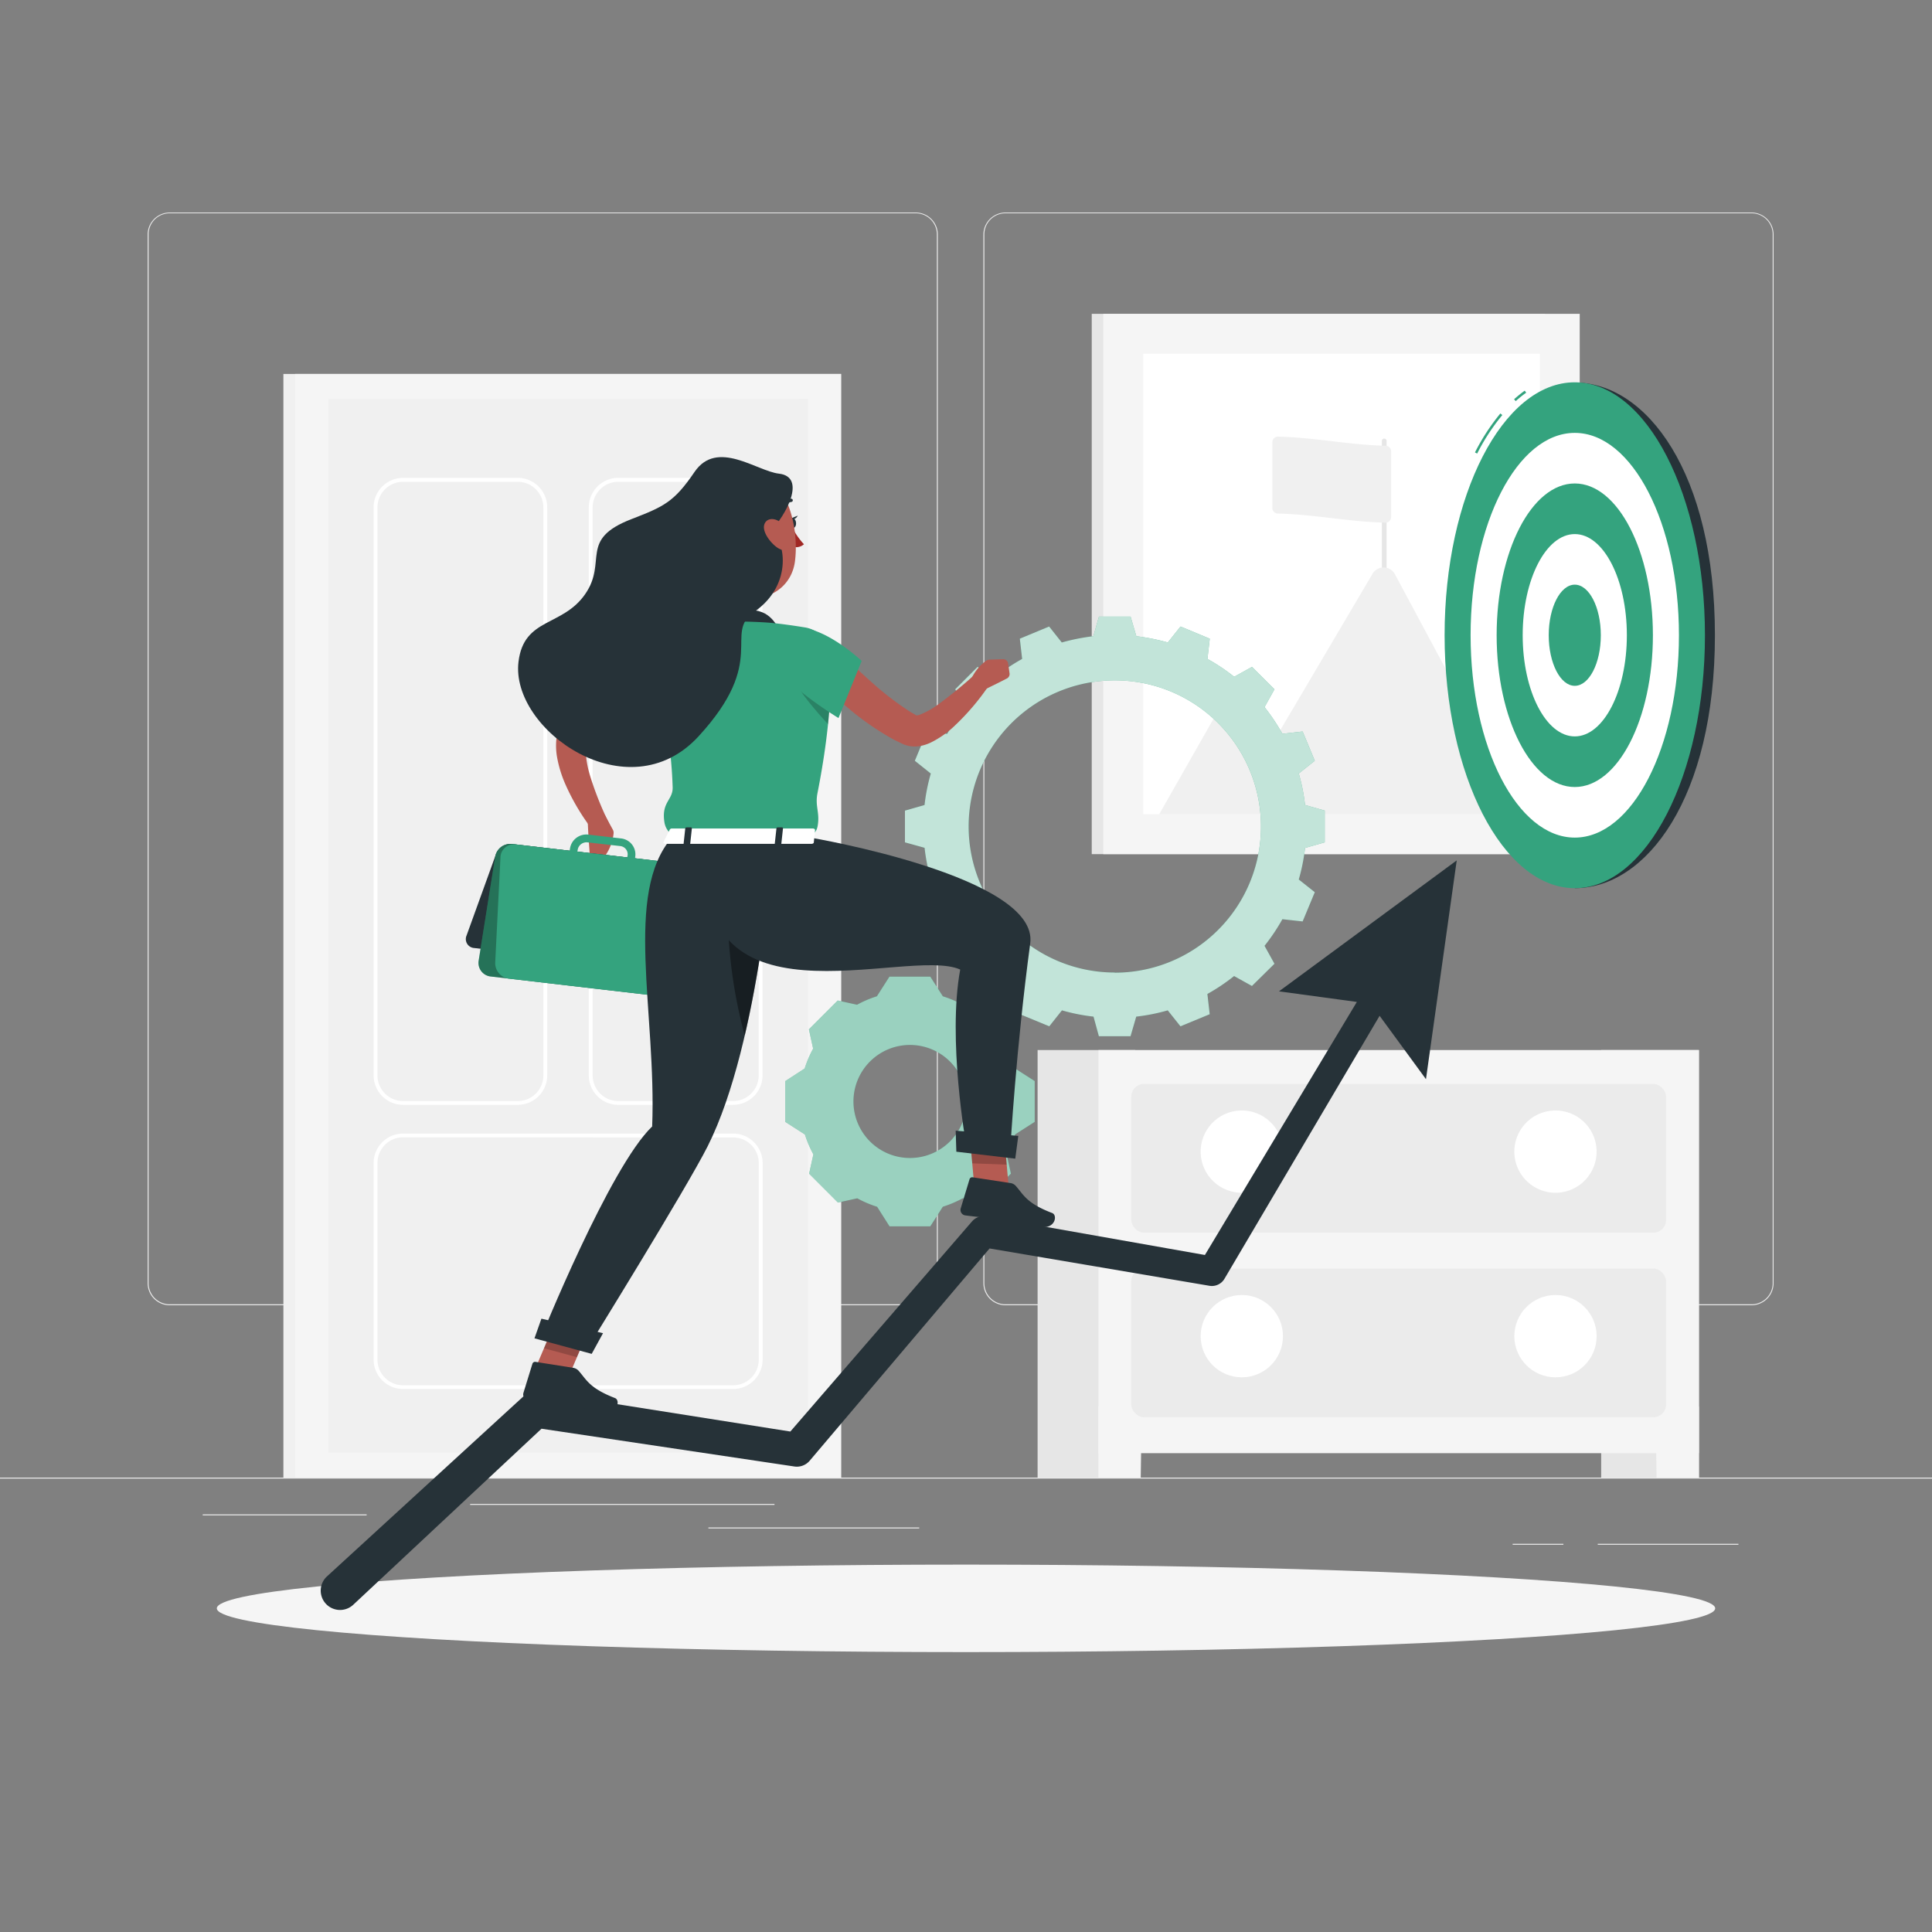 <svg xmlns="http://www.w3.org/2000/svg" viewBox="0 0 500 500">
  <rect x="0" y="0" width="500" height="500" fill="#808080" stroke="none"/>
  <path fill="#ebebeb" d="M0 382.4h500v.25H0zm237-44.6H43.91a5.71 5.71 0 01-5.7-5.71V60.66a5.71 5.71 0 015.7-5.66H237a5.71 5.71 0 015.71 5.71v271.38a5.71 5.71 0 01-5.71 5.71zM43.91 55.2a5.46 5.46 0 00-5.45 5.46v271.43a5.46 5.46 0 005.45 5.46H237a5.47 5.47 0 005.46-5.46V60.66A5.47 5.47 0 00237 55.2zm409.4 282.6h-193.1a5.72 5.72 0 01-5.71-5.71V60.66a5.72 5.72 0 015.71-5.66h193.1a5.71 5.71 0 015.69 5.66v271.43a5.71 5.71 0 01-5.69 5.71zM260.21 55.2a5.47 5.47 0 00-5.46 5.46v271.43a5.47 5.47 0 005.46 5.46h193.1a5.47 5.47 0 005.46-5.46V60.66a5.47 5.47 0 00-5.46-5.46zM52.46 391.92h42.43v.25H52.46zm69.21-2.71h78.77v.25h-78.77zm-25.78 12h9.89v.25h-9.89zm317.61-1.68h36.4v.25h-36.4zm-22.03 0h13.13v.25h-13.13zm-208.14-4.22h54.56v.25h-54.56z"/>
  <path fill="#f0f0f0" d="M73.34 96.78h144.32V382.4H73.34z"/>
  <path fill="#f5f5f5" d="M76.39 96.78h141.28V382.4H76.39z"/>
  <path fill="#f0f0f0" d="M209.06 103.26v272.66H85V103.26z"/>
  <path d="M189.74 359.47h-85.43a7.63 7.63 0 01-7.62-7.63V301a7.63 7.63 0 017.62-7.63h85.43a7.64 7.64 0 017.63 7.63v50.88a7.64 7.64 0 01-7.63 7.59zm-85.43-65.14a6.63 6.63 0 00-6.62 6.67v50.88a6.63 6.63 0 006.62 6.63h85.43a6.64 6.64 0 006.63-6.63V301a6.64 6.64 0 00-6.63-6.63zm29.69-8.4h-29.69a7.63 7.63 0 01-7.62-7.63v-147a7.63 7.63 0 017.62-7.63H134a7.63 7.63 0 017.62 7.63v147a7.63 7.63 0 01-7.62 7.63zm-29.69-161.24a6.63 6.63 0 00-6.62 6.63v147a6.63 6.63 0 006.62 6.63H134a6.63 6.63 0 006.62-6.63v-147a6.63 6.63 0 00-6.62-6.63zm85.43 161.24H160a7.63 7.63 0 01-7.62-7.63v-147a7.63 7.63 0 017.62-7.63h29.72a7.64 7.64 0 017.63 7.63v147a7.64 7.64 0 01-7.61 7.63zM160 124.69a6.63 6.63 0 00-6.62 6.63v147a6.63 6.63 0 006.62 6.63h29.72a6.64 6.64 0 006.63-6.63v-147a6.64 6.64 0 00-6.63-6.63z" fill="#fff"/>
  <path d="M180.59 228.37h18.67a2.46 2.46 0 002.46-2.46 2.47 2.47 0 00-2.46-2.46h-18.67a2.46 2.46 0 00-2.46 2.46 2.46 2.46 0 002.46 2.46z" fill="#e0e0e0"/>
  <path fill="#f0f0f0" d="M209.06 103.26v272.66h-2.23V103.26z"/>
  <path fill="#e6e6e6" d="M282.54 81.22h117.33v139.83H282.54z"/>
  <path fill="#f5f5f5" d="M285.53 81.22h123.3v139.83h-123.3z"/>
  <path fill="#fff" d="M295.86 91.55h102.65v119.17H295.86z"/>
  <path d="M358.24 152.8a.61.61 0 01-.62-.61v-38.14a.62.62 0 011.23 0v38.14a.61.61 0 01-.61.61z" fill="#e6e6e6"/>
  <path d="M300 210.73l17.13-30.11a3.3 3.3 0 015.23-.68l8.92 9.11 23.95-40.58a3.31 3.31 0 015.76.12l33.33 62.14zm58.54-75.47c-9.27-.19-18.55-2.16-27.83-2.35a1.45 1.45 0 01-1.43-1.45v-17a1.45 1.45 0 011.48-1.46c9.27.2 18.55 2.16 27.83 2.36a1.44 1.44 0 011.43 1.44v17a1.45 1.45 0 01-1.48 1.46z" fill="#f0f0f0"/>
  <path fill="#e6e6e6" d="M414.38 271.75h25.3V382.4h-25.3z"/>
  <path fill="#f5f5f5" d="M428.72 382.4h10.96v-18.36h-11.23l.27 18.36z"/>
  <path fill="#e6e6e6" d="M268.53 271.75h25.3V382.4h-25.3z"/>
  <path fill="#f5f5f5" d="M284.27 271.75h155.41v104.33H284.27z"/>
  <path fill="#f5f5f5" d="M295.22 382.4h-10.95v-18.36h11.22l-.27 18.36z"/>
  <rect x="292.77" y="280.53" width="138.41" height="38.48" rx="3.29" fill="#ebebeb"/>
  <circle cx="402.56" cy="298.02" r="10.65" transform="rotate(-13.28 402.637 298.058)" fill="#fff"/>
  <rect x="292.77" y="328.3" width="138.41" height="38.48" rx="3.29" fill="#ebebeb"/>
  <circle cx="402.56" cy="345.8" r="10.65" fill="#fff"/>
  <circle cx="321.38" cy="298.02" r="10.65" transform="rotate(-13.28 321.448 298.053)" fill="#fff"/>
  <circle cx="321.38" cy="345.8" r="10.65" fill="#fff"/>
  <ellipse cx="250" cy="416.24" rx="193.89" ry="11.32" fill="#f5f5f5"/>
  <path d="M234.2 218v-8.21l5.07-1.45a48.79 48.79 0 011.62-8.15l-4.13-3.3 3.13-7.57 5.24.6a52.12 52.12 0 014.64-6.91l-2.56-4.62 5.78-5.8 4.64 2.56a49.41 49.41 0 016.9-4.62l-.6-5.24 7.58-3.15 3.28 4.13a53.45 53.45 0 018.17-1.62l1.45-5.07h8.19l1.48 5.07a53.68 53.68 0 018.15 1.62l3.29-4.13 7.57 3.15-.6 5.24a48.93 48.93 0 016.91 4.62l4.62-2.56 5.81 5.8-2.57 4.61a51 51 0 014.62 6.91l5.24-.6 3.15 7.57-4.15 3.3a47.8 47.8 0 011.62 8.15l5.1 1.45V218l-5.1 1.45a47.34 47.34 0 01-1.62 8.16l4.15 3.29-3.15 7.57-5.24-.58a50.82 50.82 0 01-4.62 6.89l2.57 4.64-5.83 5.75-4.62-2.57a49.93 49.93 0 01-6.91 4.64l.6 5.24-7.57 3.13-3.29-4.13a49.2 49.2 0 01-8.15 1.62l-1.48 5.08h-8.19L283 263.1a49 49 0 01-8.17-1.62l-3.28 4.13-7.58-3.13.6-5.24a50.44 50.44 0 01-6.9-4.64l-4.67 2.57-5.78-5.79 2.56-4.64a51.91 51.91 0 01-4.64-6.89l-5.24.58-3.13-7.57 4.13-3.29a48.31 48.31 0 01-1.62-8.16zm54.31 33.73a37.83 37.83 0 10-37.83-37.82 37.82 37.82 0 0037.83 37.78z" fill="#34a37e"/>
  <path d="M234.2 218v-8.21l5.07-1.45a48.79 48.79 0 011.62-8.15l-4.13-3.3 3.13-7.57 5.24.6a52.12 52.12 0 014.64-6.91l-2.56-4.62 5.78-5.8 4.64 2.56a49.41 49.41 0 016.9-4.62l-.6-5.24 7.58-3.15 3.28 4.13a53.45 53.45 0 018.17-1.62l1.45-5.07h8.19l1.48 5.07a53.68 53.68 0 018.15 1.62l3.29-4.13 7.57 3.15-.6 5.24a48.93 48.93 0 016.91 4.62l4.62-2.56 5.81 5.8-2.57 4.61a51 51 0 014.62 6.91l5.24-.6 3.15 7.57-4.15 3.3a47.8 47.8 0 011.62 8.15l5.1 1.45V218l-5.1 1.45a47.34 47.34 0 01-1.62 8.16l4.15 3.29-3.15 7.57-5.24-.58a50.82 50.82 0 01-4.62 6.89l2.57 4.64-5.83 5.75-4.62-2.57a49.93 49.93 0 01-6.91 4.64l.6 5.24-7.57 3.13-3.29-4.13a49.2 49.2 0 01-8.15 1.62l-1.48 5.08h-8.19L283 263.1a49 49 0 01-8.17-1.62l-3.28 4.13-7.58-3.13.6-5.24a50.44 50.44 0 01-6.9-4.64l-4.67 2.57-5.78-5.79 2.56-4.64a51.91 51.91 0 01-4.64-6.89l-5.24.58-3.13-7.57 4.13-3.29a48.31 48.31 0 01-1.62-8.16zm54.31 33.73a37.83 37.83 0 10-37.83-37.82 37.82 37.82 0 0037.83 37.78z" fill="#fff" opacity=".7"/>
  <path d="M208.25 276.53a27.88 27.88 0 012.19-5.14l-1.1-5 7.46-7.46 5 1.1a27.88 27.88 0 015.14-2.19l3.25-5.08h10.57l3.24 5.08a28 28 0 015.15 2.19l5-1.1 7.47 7.46-1.1 5a28.58 28.58 0 012.19 5.14l5.07 3.25v10.56l-5.07 3.25a29.3 29.3 0 01-2.19 5.15l1.1 5-7.47 7.47-5-1.1a28.68 28.68 0 01-5.15 2.19l-3.24 5.07h-10.55l-3.21-5.06a28.58 28.58 0 01-5.14-2.19l-5 1.1-7.46-7.47 1.1-5a28.57 28.57 0 01-2.19-5.15l-5.07-3.25v-10.57zm27.24 23.16a14.63 14.63 0 10-14.62-14.63 14.63 14.63 0 0014.62 14.63z" fill="#34a37e"/>
  <path d="M208.25 276.53a27.88 27.88 0 012.19-5.14l-1.1-5 7.46-7.46 5 1.1a27.88 27.88 0 015.14-2.19l3.25-5.08h10.57l3.24 5.08a28 28 0 015.15 2.19l5-1.1 7.47 7.46-1.1 5a28.58 28.58 0 012.19 5.14l5.07 3.25v10.56l-5.07 3.25a29.3 29.3 0 01-2.19 5.15l1.1 5-7.47 7.47-5-1.1a28.68 28.68 0 01-5.15 2.19l-3.24 5.07h-10.55l-3.21-5.06a28.58 28.58 0 01-5.14-2.19l-5 1.1-7.46-7.47 1.1-5a28.57 28.57 0 01-2.19-5.15l-5.07-3.25v-10.57zm27.24 23.16a14.63 14.63 0 10-14.62-14.63 14.63 14.63 0 0014.62 14.63z" fill="#fff" opacity=".5"/>
  <path d="M407.55 99v130.86c18.61 0 36.27-23.48 36.27-65.46S426.16 99 407.55 99z" fill="#263238"/>
  <path d="M392.27 103.81l-.43-.48a32.87 32.87 0 012.76-2.23l.38.53a28.43 28.43 0 00-2.71 2.18zm-9.98 13.57l-.57-.29A54.2 54.2 0 01388.3 107l.5.42a52.85 52.85 0 00-6.51 9.96z" fill="#34a37e"/>
  <ellipse cx="407.55" cy="164.4" rx="33.69" ry="65.46" fill="#34a37e"/>
  <ellipse cx="407.55" cy="164.4" rx="26.96" ry="52.37" fill="#fff"/>
  <ellipse cx="407.55" cy="164.4" rx="20.22" ry="39.28" fill="#34a37e"/>
  <ellipse cx="407.55" cy="164.4" rx="13.48" ry="26.18" fill="#fff"/>
  <ellipse cx="407.55" cy="164.4" rx="6.74" ry="13.09" fill="#34a37e"/>
  <path d="M377 222.67l-46 33.89 20.15 2.74-39.32 65.49-56.55-10a4 4 0 00-3.74 1.33l-47 54.36-65.17-10.3a4.65 4.65 0 00-3.86 1.16L84.59 408a5 5 0 006.83 7.31l48.72-45.56 65.4 9.77a4.35 4.35 0 004-1.48l46.56-54.94 56.9 9.66a3.78 3.78 0 003.89-1.81l40.15-68.06 12 16.4z" fill="#263238"/>
  <path d="M171.56 175.94l-.52.26-.64.33c-.43.24-.88.47-1.32.73-.88.5-1.76 1.05-2.63 1.63-1.75 1.13-3.44 2.39-5.11 3.7s-3.25 2.73-4.82 4.18l-2.29 2.23-1.12 1.16-.55.59-.21.22a6.06 6.06 0 00-.75 4 27.2 27.2 0 001.13 5.86 83.47 83.47 0 004.81 12.08l-3.75 2.45a57.58 57.58 0 01-7.39-12.21 31.06 31.06 0 01-2.25-7.29 17.08 17.08 0 01-.18-4.34 11.28 11.28 0 011.56-4.87 9.69 9.69 0 01.81-1.14l.56-.7 1.14-1.38c.77-.92 1.57-1.81 2.38-2.69a70.47 70.47 0 015.21-5 58.79 58.79 0 015.8-4.43c1-.68 2.06-1.33 3.16-1.94.53-.32 1.09-.61 1.66-.9l.89-.43c.32-.15.56-.26 1-.45zm14.05-35.63c.34 5.33 1.14 17-3 20 0 0 .73 5.46 10.39 6.73 10.63 1.39 5.77-4.61 5.77-4.61-5.62-2.14-4.91-6.43-3.37-10.33z" fill="#b55b52"/>
  <path d="M180.57 163s-.94-3-1.28-4.75 12.79-1.18 17.14-.07 5.73 6.21 5.73 6.21z" fill="#263238"/>
  <path d="M205.06 136.58a19.27 19.27 0 003 4.27 3 3 0 01-2.47.73z" fill="#a02724"/>
  <path d="M202 131.94a.45.45 0 01-.19-.05.42.42 0 01-.17-.57 4.16 4.16 0 013.08-2.26.42.42 0 01.45.38.41.41 0 01-.37.46 3.29 3.29 0 00-2.42 1.81.43.43 0 01-.38.23zm2.3 3.49c.07.71.51 1.24 1 1.2s.78-.66.71-1.37-.51-1.25-1-1.2-.78.66-.71 1.37z" fill="#263238"/>
  <path d="M204.81 134.12l1.65-.67s-.74 1.42-1.65.67z" fill="#263238"/>
  <path fill="#b55b52" d="M136.87 358.13l8.53 2.31 8.08-19.01-8.53-2.31-8.08 19.01z"/>
  <path d="M148.39 354l-9.81-1.55a.71.71 0 00-.79.49l-2.34 7.58a1.43 1.43 0 001.15 1.78c3.43.48 5.11.54 9.42 1.22 2.65.42 6.49 1.31 10.15 1.88s4.43-3 3-3.58c-6.61-2.55-7.37-4.75-9.37-7a2.37 2.37 0 00-1.41-.82z" fill="#263238"/>
  <path opacity=".2" d="M144.95 339.12l8.53 2.32-4.17 9.8-8.53-2.32 4.17-9.8z"/>
  <path d="M175.69 162.11c-3.5-1.36-14.08 7.46-14.08 7.46l4.72 16.26s11.85-6.88 12.91-11.65c1.11-4.96.59-10.46-3.55-12.07z" fill="#34a37e"/>
  <path d="M215.05 170.28c0 5.68.21 16.21-3.49 35-.67 3.41.65 4.93.06 8.41-.39 2.28-1.67 1.94-1.85 3.05h-35.88c0-1.06-1.57-1.63-1.94-3.94-.83-5.28 2.23-5.72 2.13-9.05-.25-8.4-1.48-17.85-5.15-34.43a6 6 0 015-7.29c2.58-.37 5.68-.73 8.82-.88a113.56 113.56 0 0116.3 0c3.18.29 6.55.78 9.29 1.23a8 8 0 016.71 7.9z" fill="#34a37e"/>
  <path d="M205.14 175.22c1.6 3.82 6.7 9.55 9.16 12.19.38-3.68.57-6.8.67-9.44z" opacity=".2"/>
  <path d="M216 167.44c2.94 3 6.14 6.06 9.33 8.89a78.82 78.82 0 009.93 7.69c.42.29.85.49 1.27.75l.63.36c.09.05 0 0 0 0h-.19c-.26 0 .32.11 1-.14a20.82 20.82 0 004.88-2.72 112.12 112.12 0 009.95-8.19l3.43 2.87a62.25 62.25 0 01-9 10.72 25 25 0 01-6.34 4.5 11.52 11.52 0 01-2.33.81 8.26 8.26 0 01-3.18.1 6.51 6.51 0 01-.92-.23 4.34 4.34 0 01-.47-.16l-.39-.17-.85-.4c-.55-.28-1.15-.54-1.67-.84a71.34 71.34 0 01-11.65-8.1 110.33 110.33 0 01-10.07-9.54z" fill="#b55b52"/>
  <path d="M255.21 171a12.05 12.05 0 00-3.81 4.62l.75 3.36a.58.58 0 00.82.39l5.37-2.64 2.24-1.14a1.29 1.29 0 00.69-1.34l-.37-2.55a1.28 1.28 0 00-1.32-1.1l-3.48.11a1.65 1.65 0 00-.89.29zm-96.42 44.75a12.2 12.2 0 01-2.1 5.61l-3.29 1a.58.58 0 01-.75-.51l-.39-6-.15-3.06a.53.53 0 01.33-.52l3.53-1.4a.54.54 0 01.67.25l2 3.67a1.72 1.72 0 01.15.96z" fill="#b55b52"/>
  <path d="M122.75 245.35l35.87 4.2a4.08 4.08 0 004.08-2.55l7.64-21.13a2.32 2.32 0 00-2-3.25l-35.87-4.2a4.08 4.08 0 00-4.08 2.55l-7.64 21.13a2.32 2.32 0 002 3.25z" fill="#263238"/>
  <path d="M127 252.72l44 5.11a3.93 3.93 0 004.3-3.26l4.28-26.91a3.55 3.55 0 00-3.12-4.13l-44-5.11a3.94 3.94 0 00-4.3 3.27l-4.28 26.91a3.54 3.54 0 003.12 4.12z" fill="#34a37e"/>
  <path d="M127 252.72l44 5.11a3.93 3.93 0 004.3-3.26l4.28-26.91a3.55 3.55 0 00-3.12-4.13l-44-5.11a3.94 3.94 0 00-4.3 3.27l-4.28 26.91a3.54 3.54 0 003.12 4.12z" opacity=".3"/>
  <path d="M161.38 229.19h-.24l-12.77-1.49a2 2 0 01-1.39-.79 2 2 0 01-.39-1.56l.93-5.8a4.29 4.29 0 014.69-3.56l8.54 1a4.16 4.16 0 013.64 4.8l-.9 5.62a2.15 2.15 0 01-2.11 1.78zm-12.78-3.48l12.77 1.48a.14.14 0 00.15-.11l.89-5.63a2.11 2.11 0 00-.4-1.65 2.18 2.18 0 00-1.49-.84L152 218a2.32 2.32 0 00-2.49 1.9l-.92 5.8-.08 1z" fill="#34a37e"/>
  <path d="M175.69 258.38l-44-5.11a4.06 4.06 0 01-3.53-4.17l1.36-27.25a3.46 3.46 0 013.9-3.31l44 5.11a4 4 0 013.53 4.17l-1.36 27.25a3.46 3.46 0 01-3.9 3.31zm33.49-95.66c6.79 1.64 13.82 8.33 13.82 8.33l-6 14.78s-14-8.54-15.3-13.25c-1.7-6.26.93-11.44 7.48-9.86z" fill="#34a37e"/>
  <path d="M180.21 135.46c1.43 8.65 1.86 12.34 6.71 16.36 7.31 6 17.63 2.38 18.81-6.52 1.06-8-1.46-20.82-10.34-23.41a12 12 0 00-15.18 13.57z" fill="#b55b52"/>
  <path d="M201.59 122.58c-5.74-.65-16-9-21.84-.45-5.34 7.88-8.05 9-16.31 12.21-13.78 5.3-6.11 10.92-12 19.42s-15.84 6-17.25 17.49c-2.17 17.59 28.33 39.17 46.58 19.33S187 164 195.22 158.33c10.41-7.22 7.78-19.24 4.2-20.88 3.92-4 9.43-14.03 2.17-14.87z" fill="#263238"/>
  <path d="M202.51 135.67a8.07 8.07 0 012.11 4.81c.13 2.25-2 2.43-3.78 1-1.64-1.26-3.69-4-3-5.84s3.16-1.64 4.67.03z" fill="#b55b52"/>
  <path d="M200.3 216.78s-3.52 52.78-17.15 79.86c-5.55 11-30.9 51.95-30.9 51.95l-12.4-2.06s17.93-44.53 28.93-55c1.15-29.45-7.45-60.34 5.11-74.78z" fill="#263238"/>
  <path d="M188.4 231a126.32 126.32 0 004.34 37c2-8.5 3.48-17.15 4.61-24.86A62 62 0 00188.4 231z" opacity=".4"/>
  <path fill="#263238" d="M153.13 350.38l-14.81-4.02 1.8-5.09 15.94 3.76-2.93 5.35z"/>
  <path fill="#b55b52" d="M252.49 310.92l9 1.32-1.8-20.33-9-1.33 1.8 20.34z"/>
  <path d="M261.52 306.18l-9.81-1.5a.71.71 0 00-.79.49l-2.3 7.6a1.43 1.43 0 001.17 1.77c3.43.46 5.11.51 9.43 1.16 2.65.41 6.49 1.27 10.15 1.83s4.42-3 2.94-3.6c-6.62-2.51-7.39-4.71-9.41-7a2.24 2.24 0 00-1.38-.75z" fill="#263238"/>
  <path opacity=".2" d="M250.68 290.58l9.02 1.33.83 9.5-8.92-.34-.93-10.49z"/>
  <path d="M209.77 216.78s59.19 10 56.85 27.37c-3.69 27.43-5.13 52.85-5.13 52.85L250 296s-4.82-27-1.5-45.08c-13.83-6.25-72.37 18.05-65.14-34.14z" fill="#263238"/>
  <path fill="#263238" d="M262.75 299.86l-15.25-1.8-.17-5.44 16.2 1.35-.78 5.89z"/>
  <path d="M173.35 214.68l-1.62 3.21c-.13.25.17.5.58.5H210c.32 0 .59-.15.61-.36l.33-3.21c0-.22-.26-.41-.62-.41h-36.39a.65.65 0 00-.58.27z" fill="#fff"/>
  <path d="M178.23 218.74h-1c-.2 0-.35-.1-.33-.22l.45-4.17c0-.13.19-.23.38-.23h1c.2 0 .35.1.33.23l-.45 4.17c-.02.12-.19.22-.38.22zm23.59 0h-1c-.2 0-.34-.1-.33-.22l.46-4.17c0-.13.18-.23.37-.23h1c.19 0 .34.1.32.23l-.45 4.17c-.01.12-.19.22-.37.22z" fill="#263238"/>
</svg>
